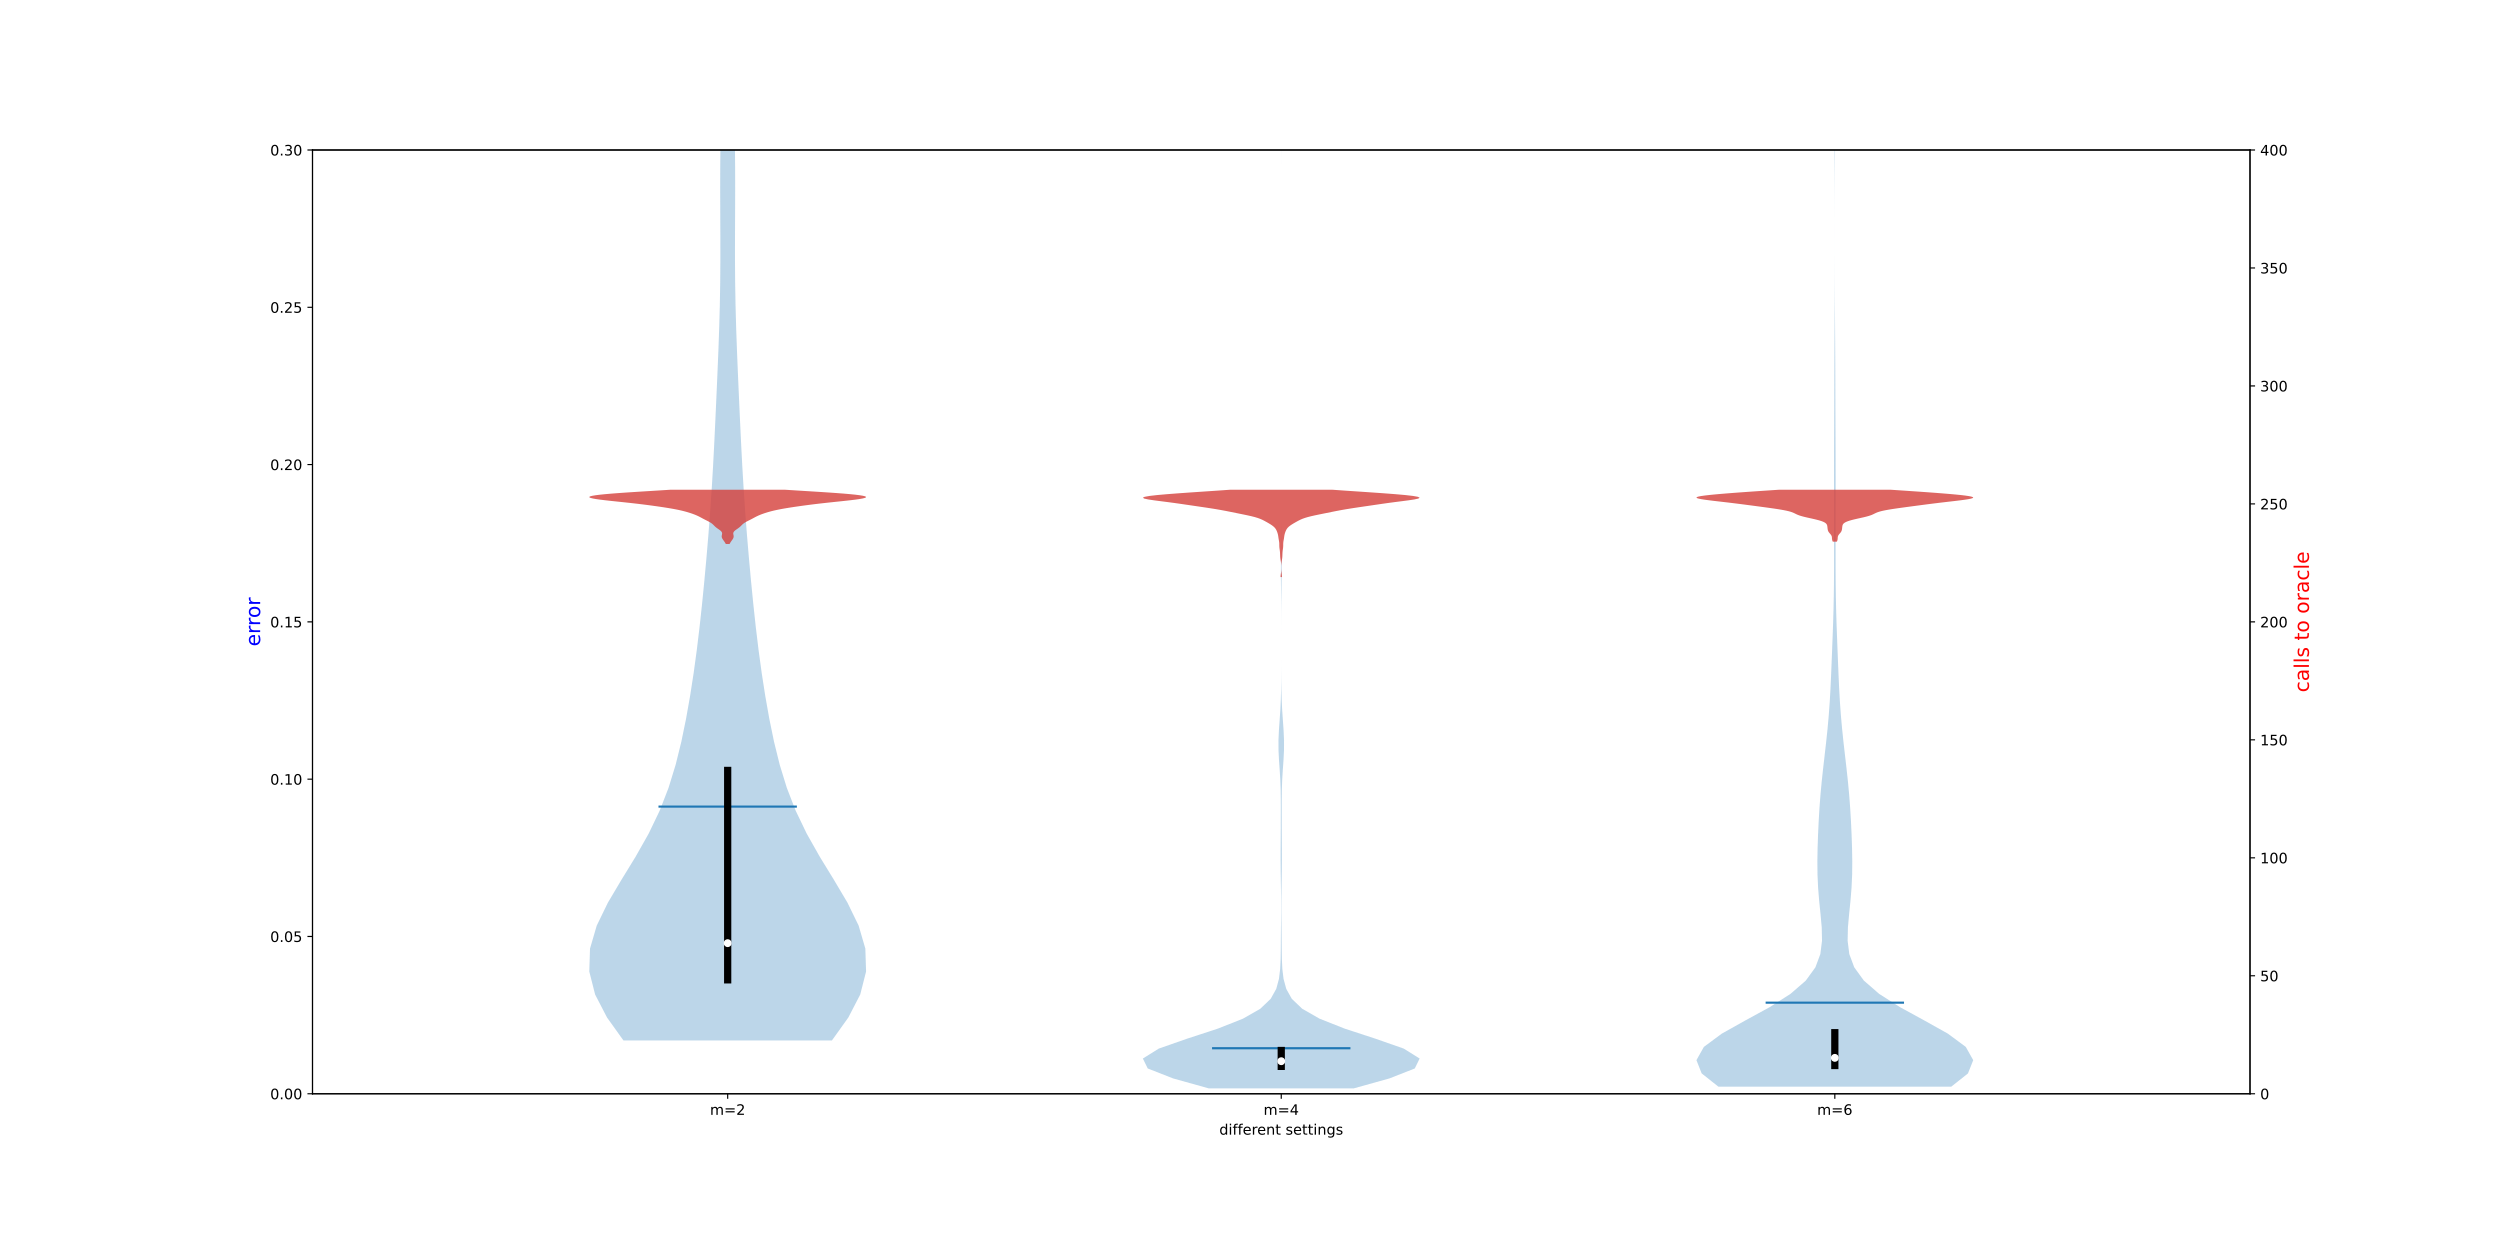 <?xml version="1.0" encoding="utf-8" standalone="no"?>
<!DOCTYPE svg PUBLIC "-//W3C//DTD SVG 1.1//EN"
  "http://www.w3.org/Graphics/SVG/1.1/DTD/svg11.dtd">
<!-- Created with matplotlib (https://matplotlib.org/) -->
<svg height="864pt" version="1.1" viewBox="0 0 1728 864" width="1728pt" xmlns="http://www.w3.org/2000/svg" xmlns:xlink="http://www.w3.org/1999/xlink">
 <defs>
  <style type="text/css">
*{stroke-linecap:butt;stroke-linejoin:round;}
  </style>
 </defs>
 <g id="figure_1">
  <g id="patch_1">
   <path d="M 0 864 
L 1728 864 
L 1728 0 
L 0 0 
z
" style="fill:#ffffff;"/>
  </g>
  <g id="axes_1">
   <g id="patch_2">
    <path d="M 216 756 
L 1555.2 756 
L 1555.2 103.68 
L 216 103.68 
z
" style="fill:#ffffff;"/>
   </g>
   <g id="PolyCollection_1">
    <path clip-path="url(#pb8ab507ed2)" d="M 575.006 719.181 
L 430.936 719.181 
L 419.572 703.3 
L 411.353 687.419 
L 407.314 671.538 
L 407.817 655.657 
L 412.457 639.776 
L 420.186 623.895 
L 429.609 608.014 
L 439.342 592.133 
L 448.32 576.252 
L 455.954 560.371 
L 462.117 544.49 
L 467 528.609 
L 470.926 512.728 
L 474.193 496.847 
L 477.004 480.966 
L 479.465 465.085 
L 481.632 449.204 
L 483.549 433.323 
L 485.267 417.442 
L 486.837 401.561 
L 488.292 385.68 
L 489.637 369.799 
L 490.856 353.918 
L 491.934 338.037 
L 492.873 322.156 
L 493.7 306.275 
L 494.456 290.394 
L 495.177 274.513 
L 495.875 258.632 
L 496.532 242.751 
L 497.102 226.87 
L 497.539 210.989 
L 497.811 195.108 
L 497.921 179.227 
L 497.909 163.346 
L 497.842 147.465 
L 497.792 131.583 
L 497.823 115.702 
L 497.968 99.821 
L 498.232 83.94 
L 498.592 68.059 
L 499.012 52.178 
L 499.454 36.297 
L 499.883 20.416 
L 500.276 4.535 
L 500.614 -11.346 
L 500.888 -27.227 
L 501.091 -43.108 
L 501.227 -58.989 
L 501.303 -74.87 
L 501.336 -90.751 
L 501.342 -106.632 
L 501.34 -122.513 
L 501.34 -138.394 
L 501.348 -154.275 
L 501.363 -170.156 
L 501.378 -186.037 
L 501.39 -201.918 
L 501.396 -217.799 
L 501.396 -233.68 
L 501.394 -249.561 
L 501.398 -265.442 
L 501.414 -281.323 
L 501.45 -297.204 
L 501.512 -313.085 
L 501.603 -328.966 
L 501.723 -344.847 
L 501.868 -360.728 
L 502.029 -376.609 
L 502.192 -392.49 
L 502.341 -408.371 
L 502.462 -424.252 
L 502.541 -440.133 
L 502.572 -456.014 
L 502.553 -471.895 
L 502.49 -487.776 
L 502.396 -503.657 
L 502.289 -519.538 
L 502.19 -535.419 
L 502.117 -551.3 
L 502.087 -567.181 
L 502.105 -583.062 
L 502.169 -598.943 
L 502.27 -614.824 
L 502.391 -630.705 
L 502.518 -646.586 
L 502.635 -662.467 
L 502.733 -678.348 
L 502.806 -694.23 
L 502.853 -710.111 
L 502.876 -725.992 
L 502.876 -741.873 
L 502.857 -757.754 
L 502.824 -773.635 
L 502.782 -789.516 
L 502.739 -805.397 
L 502.7 -821.278 
L 502.673 -837.159 
L 502.664 -853.04 
L 503.279 -853.04 
L 503.279 -853.04 
L 503.27 -837.159 
L 503.243 -821.278 
L 503.204 -805.397 
L 503.16 -789.516 
L 503.119 -773.635 
L 503.086 -757.754 
L 503.067 -741.873 
L 503.067 -725.992 
L 503.089 -710.111 
L 503.137 -694.23 
L 503.21 -678.348 
L 503.308 -662.467 
L 503.425 -646.586 
L 503.551 -630.705 
L 503.673 -614.824 
L 503.774 -598.943 
L 503.838 -583.062 
L 503.856 -567.181 
L 503.826 -551.3 
L 503.753 -535.419 
L 503.654 -519.538 
L 503.547 -503.657 
L 503.453 -487.776 
L 503.39 -471.895 
L 503.371 -456.014 
L 503.402 -440.133 
L 503.481 -424.252 
L 503.602 -408.371 
L 503.751 -392.49 
L 503.914 -376.609 
L 504.074 -360.728 
L 504.22 -344.847 
L 504.34 -328.966 
L 504.431 -313.085 
L 504.493 -297.204 
L 504.529 -281.323 
L 504.545 -265.442 
L 504.549 -249.561 
L 504.547 -233.68 
L 504.547 -217.799 
L 504.552 -201.918 
L 504.565 -186.037 
L 504.58 -170.156 
L 504.595 -154.275 
L 504.603 -138.394 
L 504.603 -122.513 
L 504.601 -106.632 
L 504.607 -90.751 
L 504.64 -74.87 
L 504.716 -58.989 
L 504.851 -43.108 
L 505.055 -27.227 
L 505.328 -11.346 
L 505.667 4.535 
L 506.06 20.416 
L 506.489 36.297 
L 506.931 52.178 
L 507.351 68.059 
L 507.711 83.94 
L 507.975 99.821 
L 508.12 115.702 
L 508.15 131.583 
L 508.101 147.465 
L 508.034 163.346 
L 508.022 179.227 
L 508.132 195.108 
L 508.404 210.989 
L 508.841 226.87 
L 509.411 242.751 
L 510.068 258.632 
L 510.766 274.513 
L 511.487 290.394 
L 512.243 306.275 
L 513.07 322.156 
L 514.009 338.037 
L 515.086 353.918 
L 516.306 369.799 
L 517.651 385.68 
L 519.106 401.561 
L 520.676 417.442 
L 522.394 433.323 
L 524.311 449.204 
L 526.477 465.085 
L 528.939 480.966 
L 531.75 496.847 
L 535.017 512.728 
L 538.943 528.609 
L 543.826 544.49 
L 549.989 560.371 
L 557.623 576.252 
L 566.601 592.133 
L 576.334 608.014 
L 585.757 623.895 
L 593.486 639.776 
L 598.126 655.657 
L 598.629 671.538 
L 594.59 687.419 
L 586.371 703.3 
L 575.006 719.181 
z
" style="fill:#1f77b4;fill-opacity:0.3;"/>
   </g>
   <g id="PolyCollection_2">
    <path clip-path="url(#pb8ab507ed2)" d="M 935.753 752.279 
L 835.447 752.279 
L 810.824 745.402 
L 793.308 738.525 
L 789.943 731.648 
L 800.983 724.77 
L 820.648 717.893 
L 841.671 711.016 
L 859.074 704.139 
L 871.106 697.262 
L 878.307 690.384 
L 882.14 683.507 
L 884.007 676.63 
L 884.847 669.753 
L 885.175 662.876 
L 885.279 655.998 
L 885.326 649.121 
L 885.389 642.244 
L 885.461 635.367 
L 885.502 628.49 
L 885.484 621.612 
L 885.406 614.735 
L 885.298 607.858 
L 885.202 600.981 
L 885.158 594.104 
L 885.171 587.226 
L 885.217 580.349 
L 885.257 573.472 
L 885.274 566.595 
L 885.281 559.718 
L 885.275 552.84 
L 885.193 545.963 
L 884.95 539.086 
L 884.526 532.209 
L 884.038 525.332 
L 883.699 518.455 
L 883.682 511.577 
L 883.991 504.7 
L 884.474 497.823 
L 884.943 490.946 
L 885.281 484.069 
L 885.472 477.191 
L 885.558 470.314 
L 885.589 463.437 
L 885.598 456.56 
L 885.6 449.683 
L 885.6 442.805 
L 885.598 435.928 
L 885.59 429.051 
L 885.569 422.174 
L 885.522 415.297 
L 885.45 408.419 
L 885.377 401.542 
L 885.345 394.665 
L 885.376 387.788 
L 885.448 380.911 
L 885.52 374.033 
L 885.568 367.156 
L 885.59 360.279 
L 885.598 353.402 
L 885.6 346.525 
L 885.6 339.647 
L 885.6 332.77 
L 885.6 325.893 
L 885.6 319.016 
L 885.6 312.139 
L 885.6 305.262 
L 885.6 298.384 
L 885.6 291.507 
L 885.6 284.63 
L 885.6 277.753 
L 885.6 270.876 
L 885.6 263.998 
L 885.6 257.121 
L 885.6 250.244 
L 885.6 243.367 
L 885.6 236.49 
L 885.6 229.612 
L 885.6 222.735 
L 885.6 215.858 
L 885.6 208.981 
L 885.6 202.104 
L 885.6 195.226 
L 885.6 188.349 
L 885.6 181.472 
L 885.6 174.595 
L 885.6 167.718 
L 885.6 160.84 
L 885.6 153.963 
L 885.6 147.086 
L 885.6 140.209 
L 885.6 133.332 
L 885.6 126.454 
L 885.6 119.577 
L 885.598 112.7 
L 885.59 105.823 
L 885.568 98.946 
L 885.521 92.069 
L 885.449 85.191 
L 885.376 78.314 
L 885.345 71.437 
L 885.855 71.437 
L 885.855 71.437 
L 885.824 78.314 
L 885.751 85.191 
L 885.679 92.069 
L 885.632 98.946 
L 885.61 105.823 
L 885.602 112.7 
L 885.6 119.577 
L 885.6 126.454 
L 885.6 133.332 
L 885.6 140.209 
L 885.6 147.086 
L 885.6 153.963 
L 885.6 160.84 
L 885.6 167.718 
L 885.6 174.595 
L 885.6 181.472 
L 885.6 188.349 
L 885.6 195.226 
L 885.6 202.104 
L 885.6 208.981 
L 885.6 215.858 
L 885.6 222.735 
L 885.6 229.612 
L 885.6 236.49 
L 885.6 243.367 
L 885.6 250.244 
L 885.6 257.121 
L 885.6 263.998 
L 885.6 270.876 
L 885.6 277.753 
L 885.6 284.63 
L 885.6 291.507 
L 885.6 298.384 
L 885.6 305.262 
L 885.6 312.139 
L 885.6 319.016 
L 885.6 325.893 
L 885.6 332.77 
L 885.6 339.647 
L 885.6 346.525 
L 885.602 353.402 
L 885.61 360.279 
L 885.632 367.156 
L 885.68 374.033 
L 885.752 380.911 
L 885.824 387.788 
L 885.855 394.665 
L 885.823 401.542 
L 885.75 408.419 
L 885.678 415.297 
L 885.631 422.174 
L 885.61 429.051 
L 885.602 435.928 
L 885.6 442.805 
L 885.6 449.683 
L 885.602 456.56 
L 885.611 463.437 
L 885.642 470.314 
L 885.728 477.191 
L 885.919 484.069 
L 886.257 490.946 
L 886.726 497.823 
L 887.209 504.7 
L 887.518 511.577 
L 887.501 518.455 
L 887.162 525.332 
L 886.674 532.209 
L 886.25 539.086 
L 886.007 545.963 
L 885.925 552.84 
L 885.919 559.718 
L 885.926 566.595 
L 885.943 573.472 
L 885.983 580.349 
L 886.029 587.226 
L 886.042 594.104 
L 885.998 600.981 
L 885.902 607.858 
L 885.794 614.735 
L 885.716 621.612 
L 885.698 628.49 
L 885.739 635.367 
L 885.811 642.244 
L 885.874 649.121 
L 885.921 655.998 
L 886.025 662.876 
L 886.353 669.753 
L 887.193 676.63 
L 889.06 683.507 
L 892.893 690.384 
L 900.094 697.262 
L 912.126 704.139 
L 929.529 711.016 
L 950.552 717.893 
L 970.217 724.77 
L 981.257 731.648 
L 977.892 738.525 
L 960.376 745.402 
L 935.753 752.279 
z
" style="fill:#1f77b4;fill-opacity:0.3;"/>
   </g>
   <g id="PolyCollection_3">
    <path clip-path="url(#pb8ab507ed2)" d="M 1348.712 751.111 
L 1187.745 751.111 
L 1176.194 741.944 
L 1172.571 732.776 
L 1177.723 723.609 
L 1190.105 714.442 
L 1206.485 705.275 
L 1223.252 696.108 
L 1237.613 686.941 
L 1248.171 677.774 
L 1254.812 668.607 
L 1258.223 659.439 
L 1259.375 650.272 
L 1259.179 641.105 
L 1258.356 631.938 
L 1257.417 622.771 
L 1256.671 613.604 
L 1256.256 604.437 
L 1256.167 595.27 
L 1256.324 586.102 
L 1256.637 576.935 
L 1257.063 567.768 
L 1257.609 558.601 
L 1258.303 549.434 
L 1259.159 540.267 
L 1260.149 531.1 
L 1261.208 521.933 
L 1262.256 512.765 
L 1263.216 503.598 
L 1264.037 494.431 
L 1264.701 485.264 
L 1265.222 476.097 
L 1265.645 466.93 
L 1266.019 457.763 
L 1266.381 448.596 
L 1266.736 439.428 
L 1267.062 430.261 
L 1267.33 421.094 
L 1267.521 411.927 
L 1267.636 402.76 
L 1267.69 393.593 
L 1267.706 384.426 
L 1267.701 375.259 
L 1267.689 366.092 
L 1267.675 356.924 
L 1267.664 347.757 
L 1267.658 338.59 
L 1267.663 329.423 
L 1267.679 320.256 
L 1267.708 311.089 
L 1267.745 301.922 
L 1267.785 292.755 
L 1267.821 283.587 
L 1267.85 274.42 
L 1267.874 265.253 
L 1267.902 256.086 
L 1267.939 246.919 
L 1267.987 237.752 
L 1268.043 228.585 
L 1268.098 219.418 
L 1268.146 210.25 
L 1268.181 201.083 
L 1268.204 191.916 
L 1268.217 182.749 
L 1268.223 173.582 
L 1268.225 164.415 
L 1268.224 155.248 
L 1268.219 146.081 
L 1268.207 136.913 
L 1268.187 127.746 
L 1268.155 118.579 
L 1268.112 109.412 
L 1268.062 100.245 
L 1268.014 91.078 
L 1267.98 81.911 
L 1267.97 72.744 
L 1267.987 63.576 
L 1268.025 54.409 
L 1268.075 45.242 
L 1268.124 36.075 
L 1268.164 26.908 
L 1268.193 17.741 
L 1268.211 8.574 
L 1268.221 -0.593 
L 1268.225 -9.761 
L 1268.227 -18.928 
L 1268.228 -28.095 
L 1268.228 -37.262 
L 1268.226 -46.429 
L 1268.223 -55.596 
L 1268.215 -64.763 
L 1268.199 -73.93 
L 1268.171 -83.097 
L 1268.125 -92.265 
L 1268.06 -101.432 
L 1267.98 -110.599 
L 1267.893 -119.766 
L 1267.815 -128.933 
L 1267.763 -138.1 
L 1267.751 -147.267 
L 1267.78 -156.434 
L 1268.677 -156.434 
L 1268.677 -156.434 
L 1268.707 -147.267 
L 1268.694 -138.1 
L 1268.642 -128.933 
L 1268.565 -119.766 
L 1268.478 -110.599 
L 1268.397 -101.432 
L 1268.332 -92.265 
L 1268.286 -83.097 
L 1268.258 -73.93 
L 1268.242 -64.763 
L 1268.234 -55.596 
L 1268.231 -46.429 
L 1268.229 -37.262 
L 1268.229 -28.095 
L 1268.23 -18.928 
L 1268.232 -9.761 
L 1268.236 -0.593 
L 1268.246 8.574 
L 1268.264 17.741 
L 1268.293 26.908 
L 1268.333 36.075 
L 1268.382 45.242 
L 1268.432 54.409 
L 1268.47 63.576 
L 1268.487 72.744 
L 1268.477 81.911 
L 1268.443 91.078 
L 1268.395 100.245 
L 1268.345 109.412 
L 1268.302 118.579 
L 1268.27 127.746 
L 1268.25 136.913 
L 1268.238 146.081 
L 1268.233 155.248 
L 1268.232 164.415 
L 1268.234 173.582 
L 1268.24 182.749 
L 1268.253 191.916 
L 1268.276 201.083 
L 1268.311 210.25 
L 1268.359 219.418 
L 1268.414 228.585 
L 1268.47 237.752 
L 1268.518 246.919 
L 1268.556 256.086 
L 1268.583 265.253 
L 1268.608 274.42 
L 1268.636 283.587 
L 1268.672 292.755 
L 1268.712 301.922 
L 1268.75 311.089 
L 1268.778 320.256 
L 1268.794 329.423 
L 1268.799 338.59 
L 1268.794 347.757 
L 1268.782 356.924 
L 1268.768 366.092 
L 1268.756 375.259 
L 1268.751 384.426 
L 1268.767 393.593 
L 1268.821 402.76 
L 1268.936 411.927 
L 1269.127 421.094 
L 1269.395 430.261 
L 1269.722 439.428 
L 1270.076 448.596 
L 1270.438 457.763 
L 1270.812 466.93 
L 1271.235 476.097 
L 1271.756 485.264 
L 1272.42 494.431 
L 1273.241 503.598 
L 1274.201 512.765 
L 1275.249 521.933 
L 1276.308 531.1 
L 1277.298 540.267 
L 1278.154 549.434 
L 1278.848 558.601 
L 1279.394 567.768 
L 1279.82 576.935 
L 1280.134 586.102 
L 1280.29 595.27 
L 1280.202 604.437 
L 1279.786 613.604 
L 1279.041 622.771 
L 1278.101 631.938 
L 1277.279 641.105 
L 1277.083 650.272 
L 1278.234 659.439 
L 1281.646 668.607 
L 1288.287 677.774 
L 1298.844 686.941 
L 1313.206 696.108 
L 1329.972 705.275 
L 1346.352 714.442 
L 1358.734 723.609 
L 1363.886 732.776 
L 1360.263 741.944 
L 1348.712 751.111 
z
" style="fill:#1f77b4;fill-opacity:0.3;"/>
   </g>
   <g id="matplotlib.axis_1">
    <g id="xtick_1">
     <g id="line2d_1">
      <defs>
       <path d="M 0 0 
L 0 3.5 
" id="md03489329a" style="stroke:#000000;stroke-width:0.8;"/>
      </defs>
      <g>
       <use style="stroke:#000000;stroke-width:0.8;" x="502.971" xlink:href="#md03489329a" y="756"/>
      </g>
     </g>
     <g id="text_1">
      <!-- m=2 -->
      <defs>
       <path d="M 52 44.188 
Q 55.375 50.25 60.062 53.125 
Q 64.75 56 71.094 56 
Q 79.641 56 84.281 50.016 
Q 88.922 44.047 88.922 33.016 
L 88.922 0 
L 79.891 0 
L 79.891 32.719 
Q 79.891 40.578 77.094 44.375 
Q 74.312 48.188 68.609 48.188 
Q 61.625 48.188 57.562 43.547 
Q 53.516 38.922 53.516 30.906 
L 53.516 0 
L 44.484 0 
L 44.484 32.719 
Q 44.484 40.625 41.703 44.406 
Q 38.922 48.188 33.109 48.188 
Q 26.219 48.188 22.156 43.531 
Q 18.109 38.875 18.109 30.906 
L 18.109 0 
L 9.078 0 
L 9.078 54.688 
L 18.109 54.688 
L 18.109 46.188 
Q 21.188 51.219 25.484 53.609 
Q 29.781 56 35.688 56 
Q 41.656 56 45.828 52.969 
Q 50 49.953 52 44.188 
z
" id="DejaVuSans-109"/>
       <path d="M 10.594 45.406 
L 73.188 45.406 
L 73.188 37.203 
L 10.594 37.203 
z
M 10.594 25.484 
L 73.188 25.484 
L 73.188 17.188 
L 10.594 17.188 
z
" id="DejaVuSans-61"/>
       <path d="M 19.188 8.297 
L 53.609 8.297 
L 53.609 0 
L 7.328 0 
L 7.328 8.297 
Q 12.938 14.109 22.625 23.891 
Q 32.328 33.688 34.812 36.531 
Q 39.547 41.844 41.422 45.531 
Q 43.312 49.219 43.312 52.781 
Q 43.312 58.594 39.234 62.25 
Q 35.156 65.922 28.609 65.922 
Q 23.969 65.922 18.812 64.312 
Q 13.672 62.703 7.812 59.422 
L 7.812 69.391 
Q 13.766 71.781 18.938 73 
Q 24.125 74.219 28.422 74.219 
Q 39.75 74.219 46.484 68.547 
Q 53.219 62.891 53.219 53.422 
Q 53.219 48.922 51.531 44.891 
Q 49.859 40.875 45.406 35.406 
Q 44.188 33.984 37.641 27.219 
Q 31.109 20.453 19.188 8.297 
z
" id="DejaVuSans-50"/>
      </defs>
      <g transform="translate(490.73 770.598)scale(0.1 -0.1)">
       <use xlink:href="#DejaVuSans-109"/>
       <use x="97.412" xlink:href="#DejaVuSans-61"/>
       <use x="181.201" xlink:href="#DejaVuSans-50"/>
      </g>
     </g>
    </g>
    <g id="xtick_2">
     <g id="line2d_2">
      <g>
       <use style="stroke:#000000;stroke-width:0.8;" x="885.6" xlink:href="#md03489329a" y="756"/>
      </g>
     </g>
     <g id="text_2">
      <!-- m=4 -->
      <defs>
       <path d="M 37.797 64.312 
L 12.891 25.391 
L 37.797 25.391 
z
M 35.203 72.906 
L 47.609 72.906 
L 47.609 25.391 
L 58.016 25.391 
L 58.016 17.188 
L 47.609 17.188 
L 47.609 0 
L 37.797 0 
L 37.797 17.188 
L 4.891 17.188 
L 4.891 26.703 
z
" id="DejaVuSans-52"/>
      </defs>
      <g transform="translate(873.359 770.598)scale(0.1 -0.1)">
       <use xlink:href="#DejaVuSans-109"/>
       <use x="97.412" xlink:href="#DejaVuSans-61"/>
       <use x="181.201" xlink:href="#DejaVuSans-52"/>
      </g>
     </g>
    </g>
    <g id="xtick_3">
     <g id="line2d_3">
      <g>
       <use style="stroke:#000000;stroke-width:0.8;" x="1268.229" xlink:href="#md03489329a" y="756"/>
      </g>
     </g>
     <g id="text_3">
      <!-- m=6 -->
      <defs>
       <path d="M 33.016 40.375 
Q 26.375 40.375 22.484 35.828 
Q 18.609 31.297 18.609 23.391 
Q 18.609 15.531 22.484 10.953 
Q 26.375 6.391 33.016 6.391 
Q 39.656 6.391 43.531 10.953 
Q 47.406 15.531 47.406 23.391 
Q 47.406 31.297 43.531 35.828 
Q 39.656 40.375 33.016 40.375 
z
M 52.594 71.297 
L 52.594 62.312 
Q 48.875 64.062 45.094 64.984 
Q 41.312 65.922 37.594 65.922 
Q 27.828 65.922 22.672 59.328 
Q 17.531 52.734 16.797 39.406 
Q 19.672 43.656 24.016 45.922 
Q 28.375 48.188 33.594 48.188 
Q 44.578 48.188 50.953 41.516 
Q 57.328 34.859 57.328 23.391 
Q 57.328 12.156 50.688 5.359 
Q 44.047 -1.422 33.016 -1.422 
Q 20.359 -1.422 13.672 8.266 
Q 6.984 17.969 6.984 36.375 
Q 6.984 53.656 15.188 63.938 
Q 23.391 74.219 37.203 74.219 
Q 40.922 74.219 44.703 73.484 
Q 48.484 72.75 52.594 71.297 
z
" id="DejaVuSans-54"/>
      </defs>
      <g transform="translate(1255.987 770.598)scale(0.1 -0.1)">
       <use xlink:href="#DejaVuSans-109"/>
       <use x="97.412" xlink:href="#DejaVuSans-61"/>
       <use x="181.201" xlink:href="#DejaVuSans-54"/>
      </g>
     </g>
    </g>
    <g id="text_4">
     <!-- different settings -->
     <defs>
      <path d="M 45.406 46.391 
L 45.406 75.984 
L 54.391 75.984 
L 54.391 0 
L 45.406 0 
L 45.406 8.203 
Q 42.578 3.328 38.25 0.953 
Q 33.938 -1.422 27.875 -1.422 
Q 17.969 -1.422 11.734 6.484 
Q 5.516 14.406 5.516 27.297 
Q 5.516 40.188 11.734 48.094 
Q 17.969 56 27.875 56 
Q 33.938 56 38.25 53.625 
Q 42.578 51.266 45.406 46.391 
z
M 14.797 27.297 
Q 14.797 17.391 18.875 11.75 
Q 22.953 6.109 30.078 6.109 
Q 37.203 6.109 41.297 11.75 
Q 45.406 17.391 45.406 27.297 
Q 45.406 37.203 41.297 42.844 
Q 37.203 48.484 30.078 48.484 
Q 22.953 48.484 18.875 42.844 
Q 14.797 37.203 14.797 27.297 
z
" id="DejaVuSans-100"/>
      <path d="M 9.422 54.688 
L 18.406 54.688 
L 18.406 0 
L 9.422 0 
z
M 9.422 75.984 
L 18.406 75.984 
L 18.406 64.594 
L 9.422 64.594 
z
" id="DejaVuSans-105"/>
      <path d="M 37.109 75.984 
L 37.109 68.5 
L 28.516 68.5 
Q 23.688 68.5 21.797 66.547 
Q 19.922 64.594 19.922 59.516 
L 19.922 54.688 
L 34.719 54.688 
L 34.719 47.703 
L 19.922 47.703 
L 19.922 0 
L 10.891 0 
L 10.891 47.703 
L 2.297 47.703 
L 2.297 54.688 
L 10.891 54.688 
L 10.891 58.5 
Q 10.891 67.625 15.141 71.797 
Q 19.391 75.984 28.609 75.984 
z
" id="DejaVuSans-102"/>
      <path d="M 56.203 29.594 
L 56.203 25.203 
L 14.891 25.203 
Q 15.484 15.922 20.484 11.062 
Q 25.484 6.203 34.422 6.203 
Q 39.594 6.203 44.453 7.469 
Q 49.312 8.734 54.109 11.281 
L 54.109 2.781 
Q 49.266 0.734 44.188 -0.344 
Q 39.109 -1.422 33.891 -1.422 
Q 20.797 -1.422 13.156 6.188 
Q 5.516 13.812 5.516 26.812 
Q 5.516 40.234 12.766 48.109 
Q 20.016 56 32.328 56 
Q 43.359 56 49.781 48.891 
Q 56.203 41.797 56.203 29.594 
z
M 47.219 32.234 
Q 47.125 39.594 43.094 43.984 
Q 39.062 48.391 32.422 48.391 
Q 24.906 48.391 20.391 44.141 
Q 15.875 39.891 15.188 32.172 
z
" id="DejaVuSans-101"/>
      <path d="M 41.109 46.297 
Q 39.594 47.172 37.812 47.578 
Q 36.031 48 33.891 48 
Q 26.266 48 22.188 43.047 
Q 18.109 38.094 18.109 28.812 
L 18.109 0 
L 9.078 0 
L 9.078 54.688 
L 18.109 54.688 
L 18.109 46.188 
Q 20.953 51.172 25.484 53.578 
Q 30.031 56 36.531 56 
Q 37.453 56 38.578 55.875 
Q 39.703 55.766 41.062 55.516 
z
" id="DejaVuSans-114"/>
      <path d="M 54.891 33.016 
L 54.891 0 
L 45.906 0 
L 45.906 32.719 
Q 45.906 40.484 42.875 44.328 
Q 39.844 48.188 33.797 48.188 
Q 26.516 48.188 22.312 43.547 
Q 18.109 38.922 18.109 30.906 
L 18.109 0 
L 9.078 0 
L 9.078 54.688 
L 18.109 54.688 
L 18.109 46.188 
Q 21.344 51.125 25.703 53.562 
Q 30.078 56 35.797 56 
Q 45.219 56 50.047 50.172 
Q 54.891 44.344 54.891 33.016 
z
" id="DejaVuSans-110"/>
      <path d="M 18.312 70.219 
L 18.312 54.688 
L 36.812 54.688 
L 36.812 47.703 
L 18.312 47.703 
L 18.312 18.016 
Q 18.312 11.328 20.141 9.422 
Q 21.969 7.516 27.594 7.516 
L 36.812 7.516 
L 36.812 0 
L 27.594 0 
Q 17.188 0 13.234 3.875 
Q 9.281 7.766 9.281 18.016 
L 9.281 47.703 
L 2.688 47.703 
L 2.688 54.688 
L 9.281 54.688 
L 9.281 70.219 
z
" id="DejaVuSans-116"/>
      <path id="DejaVuSans-32"/>
      <path d="M 44.281 53.078 
L 44.281 44.578 
Q 40.484 46.531 36.375 47.5 
Q 32.281 48.484 27.875 48.484 
Q 21.188 48.484 17.844 46.438 
Q 14.5 44.391 14.5 40.281 
Q 14.5 37.156 16.891 35.375 
Q 19.281 33.594 26.516 31.984 
L 29.594 31.297 
Q 39.156 29.25 43.188 25.516 
Q 47.219 21.781 47.219 15.094 
Q 47.219 7.469 41.188 3.016 
Q 35.156 -1.422 24.609 -1.422 
Q 20.219 -1.422 15.453 -0.562 
Q 10.688 0.297 5.422 2 
L 5.422 11.281 
Q 10.406 8.688 15.234 7.391 
Q 20.062 6.109 24.812 6.109 
Q 31.156 6.109 34.562 8.281 
Q 37.984 10.453 37.984 14.406 
Q 37.984 18.062 35.516 20.016 
Q 33.062 21.969 24.703 23.781 
L 21.578 24.516 
Q 13.234 26.266 9.516 29.906 
Q 5.812 33.547 5.812 39.891 
Q 5.812 47.609 11.281 51.797 
Q 16.75 56 26.812 56 
Q 31.781 56 36.172 55.266 
Q 40.578 54.547 44.281 53.078 
z
" id="DejaVuSans-115"/>
      <path d="M 45.406 27.984 
Q 45.406 37.75 41.375 43.109 
Q 37.359 48.484 30.078 48.484 
Q 22.859 48.484 18.828 43.109 
Q 14.797 37.75 14.797 27.984 
Q 14.797 18.266 18.828 12.891 
Q 22.859 7.516 30.078 7.516 
Q 37.359 7.516 41.375 12.891 
Q 45.406 18.266 45.406 27.984 
z
M 54.391 6.781 
Q 54.391 -7.172 48.188 -13.984 
Q 42 -20.797 29.203 -20.797 
Q 24.469 -20.797 20.266 -20.094 
Q 16.062 -19.391 12.109 -17.922 
L 12.109 -9.188 
Q 16.062 -11.328 19.922 -12.344 
Q 23.781 -13.375 27.781 -13.375 
Q 36.625 -13.375 41.016 -8.766 
Q 45.406 -4.156 45.406 5.172 
L 45.406 9.625 
Q 42.625 4.781 38.281 2.391 
Q 33.938 0 27.875 0 
Q 17.828 0 11.672 7.656 
Q 5.516 15.328 5.516 27.984 
Q 5.516 40.672 11.672 48.328 
Q 17.828 56 27.875 56 
Q 33.938 56 38.281 53.609 
Q 42.625 51.219 45.406 46.391 
L 45.406 54.688 
L 54.391 54.688 
z
" id="DejaVuSans-103"/>
     </defs>
     <g transform="translate(842.764 784.277)scale(0.1 -0.1)">
      <use xlink:href="#DejaVuSans-100"/>
      <use x="63.477" xlink:href="#DejaVuSans-105"/>
      <use x="91.26" xlink:href="#DejaVuSans-102"/>
      <use x="126.465" xlink:href="#DejaVuSans-102"/>
      <use x="161.67" xlink:href="#DejaVuSans-101"/>
      <use x="223.193" xlink:href="#DejaVuSans-114"/>
      <use x="262.057" xlink:href="#DejaVuSans-101"/>
      <use x="323.58" xlink:href="#DejaVuSans-110"/>
      <use x="386.959" xlink:href="#DejaVuSans-116"/>
      <use x="426.168" xlink:href="#DejaVuSans-32"/>
      <use x="457.955" xlink:href="#DejaVuSans-115"/>
      <use x="510.055" xlink:href="#DejaVuSans-101"/>
      <use x="571.578" xlink:href="#DejaVuSans-116"/>
      <use x="610.787" xlink:href="#DejaVuSans-116"/>
      <use x="649.996" xlink:href="#DejaVuSans-105"/>
      <use x="677.779" xlink:href="#DejaVuSans-110"/>
      <use x="741.158" xlink:href="#DejaVuSans-103"/>
      <use x="804.635" xlink:href="#DejaVuSans-115"/>
     </g>
    </g>
   </g>
   <g id="matplotlib.axis_2">
    <g id="ytick_1">
     <g id="line2d_4">
      <defs>
       <path d="M 0 0 
L -3.5 0 
" id="mad4f077d3a" style="stroke:#000000;stroke-width:0.8;"/>
      </defs>
      <g>
       <use style="stroke:#000000;stroke-width:0.8;" x="216" xlink:href="#mad4f077d3a" y="756"/>
      </g>
     </g>
     <g id="text_5">
      <!-- 0.00 -->
      <defs>
       <path d="M 31.781 66.406 
Q 24.172 66.406 20.328 58.906 
Q 16.5 51.422 16.5 36.375 
Q 16.5 21.391 20.328 13.891 
Q 24.172 6.391 31.781 6.391 
Q 39.453 6.391 43.281 13.891 
Q 47.125 21.391 47.125 36.375 
Q 47.125 51.422 43.281 58.906 
Q 39.453 66.406 31.781 66.406 
z
M 31.781 74.219 
Q 44.047 74.219 50.516 64.516 
Q 56.984 54.828 56.984 36.375 
Q 56.984 17.969 50.516 8.266 
Q 44.047 -1.422 31.781 -1.422 
Q 19.531 -1.422 13.062 8.266 
Q 6.594 17.969 6.594 36.375 
Q 6.594 54.828 13.062 64.516 
Q 19.531 74.219 31.781 74.219 
z
" id="DejaVuSans-48"/>
       <path d="M 10.688 12.406 
L 21 12.406 
L 21 0 
L 10.688 0 
z
" id="DejaVuSans-46"/>
      </defs>
      <g transform="translate(186.734 759.799)scale(0.1 -0.1)">
       <use xlink:href="#DejaVuSans-48"/>
       <use x="63.623" xlink:href="#DejaVuSans-46"/>
       <use x="95.41" xlink:href="#DejaVuSans-48"/>
       <use x="159.033" xlink:href="#DejaVuSans-48"/>
      </g>
     </g>
    </g>
    <g id="ytick_2">
     <g id="line2d_5">
      <g>
       <use style="stroke:#000000;stroke-width:0.8;" x="216" xlink:href="#mad4f077d3a" y="647.28"/>
      </g>
     </g>
     <g id="text_6">
      <!-- 0.05 -->
      <defs>
       <path d="M 10.797 72.906 
L 49.516 72.906 
L 49.516 64.594 
L 19.828 64.594 
L 19.828 46.734 
Q 21.969 47.469 24.109 47.828 
Q 26.266 48.188 28.422 48.188 
Q 40.625 48.188 47.75 41.5 
Q 54.891 34.812 54.891 23.391 
Q 54.891 11.625 47.562 5.094 
Q 40.234 -1.422 26.906 -1.422 
Q 22.312 -1.422 17.547 -0.641 
Q 12.797 0.141 7.719 1.703 
L 7.719 11.625 
Q 12.109 9.234 16.797 8.062 
Q 21.484 6.891 26.703 6.891 
Q 35.156 6.891 40.078 11.328 
Q 45.016 15.766 45.016 23.391 
Q 45.016 31 40.078 35.438 
Q 35.156 39.891 26.703 39.891 
Q 22.75 39.891 18.812 39.016 
Q 14.891 38.141 10.797 36.281 
z
" id="DejaVuSans-53"/>
      </defs>
      <g transform="translate(186.734 651.079)scale(0.1 -0.1)">
       <use xlink:href="#DejaVuSans-48"/>
       <use x="63.623" xlink:href="#DejaVuSans-46"/>
       <use x="95.41" xlink:href="#DejaVuSans-48"/>
       <use x="159.033" xlink:href="#DejaVuSans-53"/>
      </g>
     </g>
    </g>
    <g id="ytick_3">
     <g id="line2d_6">
      <g>
       <use style="stroke:#000000;stroke-width:0.8;" x="216" xlink:href="#mad4f077d3a" y="538.56"/>
      </g>
     </g>
     <g id="text_7">
      <!-- 0.10 -->
      <defs>
       <path d="M 12.406 8.297 
L 28.516 8.297 
L 28.516 63.922 
L 10.984 60.406 
L 10.984 69.391 
L 28.422 72.906 
L 38.281 72.906 
L 38.281 8.297 
L 54.391 8.297 
L 54.391 0 
L 12.406 0 
z
" id="DejaVuSans-49"/>
      </defs>
      <g transform="translate(186.734 542.359)scale(0.1 -0.1)">
       <use xlink:href="#DejaVuSans-48"/>
       <use x="63.623" xlink:href="#DejaVuSans-46"/>
       <use x="95.41" xlink:href="#DejaVuSans-49"/>
       <use x="159.033" xlink:href="#DejaVuSans-48"/>
      </g>
     </g>
    </g>
    <g id="ytick_4">
     <g id="line2d_7">
      <g>
       <use style="stroke:#000000;stroke-width:0.8;" x="216" xlink:href="#mad4f077d3a" y="429.84"/>
      </g>
     </g>
     <g id="text_8">
      <!-- 0.15 -->
      <g transform="translate(186.734 433.639)scale(0.1 -0.1)">
       <use xlink:href="#DejaVuSans-48"/>
       <use x="63.623" xlink:href="#DejaVuSans-46"/>
       <use x="95.41" xlink:href="#DejaVuSans-49"/>
       <use x="159.033" xlink:href="#DejaVuSans-53"/>
      </g>
     </g>
    </g>
    <g id="ytick_5">
     <g id="line2d_8">
      <g>
       <use style="stroke:#000000;stroke-width:0.8;" x="216" xlink:href="#mad4f077d3a" y="321.12"/>
      </g>
     </g>
     <g id="text_9">
      <!-- 0.20 -->
      <g transform="translate(186.734 324.919)scale(0.1 -0.1)">
       <use xlink:href="#DejaVuSans-48"/>
       <use x="63.623" xlink:href="#DejaVuSans-46"/>
       <use x="95.41" xlink:href="#DejaVuSans-50"/>
       <use x="159.033" xlink:href="#DejaVuSans-48"/>
      </g>
     </g>
    </g>
    <g id="ytick_6">
     <g id="line2d_9">
      <g>
       <use style="stroke:#000000;stroke-width:0.8;" x="216" xlink:href="#mad4f077d3a" y="212.4"/>
      </g>
     </g>
     <g id="text_10">
      <!-- 0.25 -->
      <g transform="translate(186.734 216.199)scale(0.1 -0.1)">
       <use xlink:href="#DejaVuSans-48"/>
       <use x="63.623" xlink:href="#DejaVuSans-46"/>
       <use x="95.41" xlink:href="#DejaVuSans-50"/>
       <use x="159.033" xlink:href="#DejaVuSans-53"/>
      </g>
     </g>
    </g>
    <g id="ytick_7">
     <g id="line2d_10">
      <g>
       <use style="stroke:#000000;stroke-width:0.8;" x="216" xlink:href="#mad4f077d3a" y="103.68"/>
      </g>
     </g>
     <g id="text_11">
      <!-- 0.30 -->
      <defs>
       <path d="M 40.578 39.312 
Q 47.656 37.797 51.625 33 
Q 55.609 28.219 55.609 21.188 
Q 55.609 10.406 48.188 4.484 
Q 40.766 -1.422 27.094 -1.422 
Q 22.516 -1.422 17.656 -0.516 
Q 12.797 0.391 7.625 2.203 
L 7.625 11.719 
Q 11.719 9.328 16.594 8.109 
Q 21.484 6.891 26.812 6.891 
Q 36.078 6.891 40.938 10.547 
Q 45.797 14.203 45.797 21.188 
Q 45.797 27.641 41.281 31.266 
Q 36.766 34.906 28.719 34.906 
L 20.219 34.906 
L 20.219 43.016 
L 29.109 43.016 
Q 36.375 43.016 40.234 45.922 
Q 44.094 48.828 44.094 54.297 
Q 44.094 59.906 40.109 62.906 
Q 36.141 65.922 28.719 65.922 
Q 24.656 65.922 20.016 65.031 
Q 15.375 64.156 9.812 62.312 
L 9.812 71.094 
Q 15.438 72.656 20.344 73.438 
Q 25.25 74.219 29.594 74.219 
Q 40.828 74.219 47.359 69.109 
Q 53.906 64.016 53.906 55.328 
Q 53.906 49.266 50.438 45.094 
Q 46.969 40.922 40.578 39.312 
z
" id="DejaVuSans-51"/>
      </defs>
      <g transform="translate(186.734 107.479)scale(0.1 -0.1)">
       <use xlink:href="#DejaVuSans-48"/>
       <use x="63.623" xlink:href="#DejaVuSans-46"/>
       <use x="95.41" xlink:href="#DejaVuSans-51"/>
       <use x="159.033" xlink:href="#DejaVuSans-48"/>
      </g>
     </g>
    </g>
    <g id="text_12">
     <!-- error -->
     <defs>
      <path d="M 30.609 48.391 
Q 23.391 48.391 19.188 42.75 
Q 14.984 37.109 14.984 27.297 
Q 14.984 17.484 19.156 11.844 
Q 23.344 6.203 30.609 6.203 
Q 37.797 6.203 41.984 11.859 
Q 46.188 17.531 46.188 27.297 
Q 46.188 37.016 41.984 42.703 
Q 37.797 48.391 30.609 48.391 
z
M 30.609 56 
Q 42.328 56 49.016 48.375 
Q 55.719 40.766 55.719 27.297 
Q 55.719 13.875 49.016 6.219 
Q 42.328 -1.422 30.609 -1.422 
Q 18.844 -1.422 12.172 6.219 
Q 5.516 13.875 5.516 27.297 
Q 5.516 40.766 12.172 48.375 
Q 18.844 56 30.609 56 
z
" id="DejaVuSans-111"/>
     </defs>
     <g style="fill:#0000ff;" transform="translate(179.823 446.783)rotate(-90)scale(0.14 -0.14)">
      <use xlink:href="#DejaVuSans-101"/>
      <use x="61.523" xlink:href="#DejaVuSans-114"/>
      <use x="100.887" xlink:href="#DejaVuSans-114"/>
      <use x="139.75" xlink:href="#DejaVuSans-111"/>
      <use x="200.932" xlink:href="#DejaVuSans-114"/>
     </g>
    </g>
   </g>
   <g id="LineCollection_1">
    <path clip-path="url(#pb8ab507ed2)" d="M 455.143 557.521 
L 550.8 557.521 
" style="fill:none;stroke:#1f77b4;stroke-width:1.5;"/>
    <path clip-path="url(#pb8ab507ed2)" d="M 837.771 724.538 
L 933.429 724.538 
" style="fill:none;stroke:#1f77b4;stroke-width:1.5;"/>
    <path clip-path="url(#pb8ab507ed2)" d="M 1220.4 693.052 
L 1316.057 693.052 
" style="fill:none;stroke:#1f77b4;stroke-width:1.5;"/>
   </g>
   <g id="LineCollection_2">
    <path clip-path="url(#pb8ab507ed2)" d="M 502.971 679.784 
L 502.971 530.015 
" style="fill:none;stroke:#000000;stroke-width:5;"/>
    <path clip-path="url(#pb8ab507ed2)" d="M 885.6 739.602 
L 885.6 723.581 
" style="fill:none;stroke:#000000;stroke-width:5;"/>
    <path clip-path="url(#pb8ab507ed2)" d="M 1268.229 738.965 
L 1268.229 711.313 
" style="fill:none;stroke:#000000;stroke-width:5;"/>
   </g>
   <g id="patch_3">
    <path d="M 216 756 
L 216 103.68 
" style="fill:none;stroke:#000000;stroke-linecap:square;stroke-linejoin:miter;stroke-width:0.8;"/>
   </g>
   <g id="patch_4">
    <path d="M 1555.2 756 
L 1555.2 103.68 
" style="fill:none;stroke:#000000;stroke-linecap:square;stroke-linejoin:miter;stroke-width:0.8;"/>
   </g>
   <g id="patch_5">
    <path d="M 216 756 
L 1555.2 756 
" style="fill:none;stroke:#000000;stroke-linecap:square;stroke-linejoin:miter;stroke-width:0.8;"/>
   </g>
   <g id="patch_6">
    <path d="M 216 103.68 
L 1555.2 103.68 
" style="fill:none;stroke:#000000;stroke-linecap:square;stroke-linejoin:miter;stroke-width:0.8;"/>
   </g>
   <g id="PathCollection_1">
    <defs>
     <path d="M 0 2.236 
C 0.593 2.236 1.162 2 1.581 1.581 
C 2 1.162 2.236 0.593 2.236 0 
C 2.236 -0.593 2 -1.162 1.581 -1.581 
C 1.162 -2 0.593 -2.236 0 -2.236 
C -0.593 -2.236 -1.162 -2 -1.581 -1.581 
C -2 -1.162 -2.236 -0.593 -2.236 0 
C -2.236 0.593 -2 1.162 -1.581 1.581 
C -1.162 2 -0.593 2.236 0 2.236 
z
" id="m95bab85040" style="stroke:#ffffff;"/>
    </defs>
    <g clip-path="url(#pb8ab507ed2)">
     <use style="fill:#ffffff;stroke:#ffffff;" x="502.971" xlink:href="#m95bab85040" y="651.912"/>
     <use style="fill:#ffffff;stroke:#ffffff;" x="885.6" xlink:href="#m95bab85040" y="733.505"/>
     <use style="fill:#ffffff;stroke:#ffffff;" x="1268.229" xlink:href="#m95bab85040" y="731.199"/>
    </g>
   </g>
  </g>
  <g id="axes_2">
   <g id="PolyCollection_4">
    <path clip-path="url(#pb8ab507ed2)" d="M 504.258 376.024 
L 501.685 376.024 
L 501.483 375.645 
L 501.266 375.266 
L 501.033 374.887 
L 500.785 374.508 
L 500.524 374.129 
L 500.254 373.75 
L 499.982 373.371 
L 499.716 372.993 
L 499.467 372.614 
L 499.246 372.235 
L 499.066 371.856 
L 498.936 371.477 
L 498.86 371.098 
L 498.839 370.719 
L 498.866 370.341 
L 498.928 369.962 
L 499.006 369.583 
L 499.077 369.204 
L 499.115 368.825 
L 499.097 368.446 
L 499.002 368.067 
L 498.816 367.688 
L 498.535 367.31 
L 498.164 366.931 
L 497.714 366.552 
L 497.207 366.173 
L 496.666 365.794 
L 496.117 365.415 
L 495.583 365.036 
L 495.081 364.657 
L 494.62 364.279 
L 494.199 363.9 
L 493.81 363.521 
L 493.437 363.142 
L 493.059 362.763 
L 492.656 362.384 
L 492.208 362.005 
L 491.7 361.626 
L 491.127 361.248 
L 490.491 360.869 
L 489.801 360.49 
L 489.072 360.111 
L 488.323 359.732 
L 487.571 359.353 
L 486.829 358.974 
L 486.104 358.595 
L 485.396 358.217 
L 484.695 357.838 
L 483.987 357.459 
L 483.257 357.08 
L 482.486 356.701 
L 481.661 356.322 
L 480.774 355.943 
L 479.821 355.564 
L 478.799 355.186 
L 477.71 354.807 
L 476.551 354.428 
L 475.317 354.049 
L 473.995 353.67 
L 472.571 353.291 
L 471.025 352.912 
L 469.34 352.533 
L 467.504 352.155 
L 465.512 351.776 
L 463.366 351.397 
L 461.079 351.018 
L 458.665 350.639 
L 456.14 350.26 
L 453.515 349.881 
L 450.792 349.503 
L 447.964 349.124 
L 445.015 348.745 
L 441.931 348.366 
L 438.699 347.987 
L 435.319 347.608 
L 431.812 347.229 
L 428.221 346.85 
L 424.613 346.472 
L 421.078 346.093 
L 417.72 345.714 
L 414.653 345.335 
L 411.991 344.956 
L 409.84 344.577 
L 408.294 344.198 
L 407.433 343.819 
L 407.314 343.441 
L 407.979 343.062 
L 409.445 342.683 
L 411.707 342.304 
L 414.74 341.925 
L 418.494 341.546 
L 422.898 341.167 
L 427.864 340.788 
L 433.287 340.41 
L 439.056 340.031 
L 445.051 339.652 
L 451.154 339.273 
L 457.246 338.894 
L 463.214 338.515 
L 542.729 338.515 
L 542.729 338.515 
L 548.697 338.894 
L 554.789 339.273 
L 560.892 339.652 
L 566.887 340.031 
L 572.656 340.41 
L 578.079 340.788 
L 583.044 341.167 
L 587.449 341.546 
L 591.202 341.925 
L 594.236 342.304 
L 596.498 342.683 
L 597.964 343.062 
L 598.629 343.441 
L 598.51 343.819 
L 597.649 344.198 
L 596.103 344.577 
L 593.952 344.956 
L 591.289 345.335 
L 588.223 345.714 
L 584.865 346.093 
L 581.33 346.472 
L 577.722 346.85 
L 574.131 347.229 
L 570.624 347.608 
L 567.244 347.987 
L 564.012 348.366 
L 560.927 348.745 
L 557.979 349.124 
L 555.151 349.503 
L 552.428 349.881 
L 549.803 350.26 
L 547.278 350.639 
L 544.864 351.018 
L 542.577 351.397 
L 540.431 351.776 
L 538.439 352.155 
L 536.603 352.533 
L 534.918 352.912 
L 533.372 353.291 
L 531.947 353.67 
L 530.626 354.049 
L 529.392 354.428 
L 528.233 354.807 
L 527.144 355.186 
L 526.122 355.564 
L 525.168 355.943 
L 524.281 356.322 
L 523.457 356.701 
L 522.686 357.08 
L 521.956 357.459 
L 521.248 357.838 
L 520.547 358.217 
L 519.838 358.595 
L 519.114 358.974 
L 518.372 359.353 
L 517.62 359.732 
L 516.871 360.111 
L 516.142 360.49 
L 515.452 360.869 
L 514.815 361.248 
L 514.243 361.626 
L 513.735 362.005 
L 513.287 362.384 
L 512.884 362.763 
L 512.506 363.142 
L 512.133 363.521 
L 511.744 363.9 
L 511.323 364.279 
L 510.862 364.657 
L 510.359 365.036 
L 509.825 365.415 
L 509.277 365.794 
L 508.736 366.173 
L 508.229 366.552 
L 507.779 366.931 
L 507.407 367.31 
L 507.127 367.688 
L 506.941 368.067 
L 506.846 368.446 
L 506.827 368.825 
L 506.866 369.204 
L 506.937 369.583 
L 507.015 369.962 
L 507.077 370.341 
L 507.104 370.719 
L 507.083 371.098 
L 507.007 371.477 
L 506.876 371.856 
L 506.696 372.235 
L 506.476 372.614 
L 506.227 372.993 
L 505.961 373.371 
L 505.688 373.75 
L 505.419 374.129 
L 505.158 374.508 
L 504.91 374.887 
L 504.677 375.266 
L 504.46 375.645 
L 504.258 376.024 
z
" style="fill:#d43f3a;fill-opacity:0.8;"/>
   </g>
   <g id="PolyCollection_5">
    <path clip-path="url(#pb8ab507ed2)" d="M 886.091 398.855 
L 885.109 398.855 
L 885.129 398.245 
L 885.183 397.636 
L 885.26 397.026 
L 885.345 396.417 
L 885.423 395.807 
L 885.487 395.198 
L 885.534 394.588 
L 885.564 393.979 
L 885.581 393.369 
L 885.589 392.76 
L 885.591 392.15 
L 885.585 391.541 
L 885.572 390.931 
L 885.547 390.322 
L 885.507 389.712 
L 885.447 389.103 
L 885.368 388.493 
L 885.273 387.884 
L 885.17 387.274 
L 885.07 386.665 
L 884.982 386.055 
L 884.913 385.446 
L 884.864 384.837 
L 884.829 384.227 
L 884.805 383.618 
L 884.783 383.008 
L 884.758 382.399 
L 884.722 381.789 
L 884.671 381.18 
L 884.603 380.57 
L 884.521 379.961 
L 884.433 379.351 
L 884.354 378.742 
L 884.294 378.132 
L 884.26 377.523 
L 884.248 376.913 
L 884.244 376.304 
L 884.233 375.694 
L 884.196 375.085 
L 884.128 374.475 
L 884.03 373.866 
L 883.918 373.256 
L 883.807 372.647 
L 883.709 372.037 
L 883.624 371.428 
L 883.542 370.818 
L 883.448 370.209 
L 883.328 369.599 
L 883.177 368.99 
L 882.997 368.38 
L 882.79 367.771 
L 882.555 367.161 
L 882.285 366.552 
L 881.962 365.942 
L 881.562 365.333 
L 881.064 364.723 
L 880.451 364.114 
L 879.718 363.504 
L 878.87 362.895 
L 877.926 362.285 
L 876.911 361.676 
L 875.853 361.066 
L 874.765 360.457 
L 873.636 359.847 
L 872.416 359.238 
L 871.019 358.628 
L 869.347 358.019 
L 867.32 357.409 
L 864.922 356.8 
L 862.207 356.19 
L 859.288 355.581 
L 856.286 354.971 
L 853.282 354.362 
L 850.277 353.752 
L 847.202 353.143 
L 843.955 352.533 
L 840.448 351.924 
L 836.657 351.315 
L 832.632 350.705 
L 828.481 350.096 
L 824.313 349.486 
L 820.176 348.877 
L 816.018 348.267 
L 811.71 347.658 
L 807.143 347.048 
L 802.37 346.439 
L 797.689 345.829 
L 793.64 345.22 
L 790.869 344.61 
L 789.943 344.001 
L 791.182 343.391 
L 794.601 342.782 
L 799.951 342.172 
L 806.83 341.563 
L 814.798 340.953 
L 823.451 340.344 
L 832.438 339.734 
L 841.439 339.125 
L 850.14 338.515 
L 921.06 338.515 
L 921.06 338.515 
L 929.761 339.125 
L 938.762 339.734 
L 947.749 340.344 
L 956.402 340.953 
L 964.37 341.563 
L 971.249 342.172 
L 976.599 342.782 
L 980.018 343.391 
L 981.257 344.001 
L 980.331 344.61 
L 977.56 345.22 
L 973.511 345.829 
L 968.83 346.439 
L 964.057 347.048 
L 959.49 347.658 
L 955.182 348.267 
L 951.024 348.877 
L 946.887 349.486 
L 942.719 350.096 
L 938.568 350.705 
L 934.543 351.315 
L 930.752 351.924 
L 927.245 352.533 
L 923.998 353.143 
L 920.923 353.752 
L 917.918 354.362 
L 914.914 354.971 
L 911.912 355.581 
L 908.993 356.19 
L 906.278 356.8 
L 903.88 357.409 
L 901.853 358.019 
L 900.181 358.628 
L 898.784 359.238 
L 897.564 359.847 
L 896.435 360.457 
L 895.347 361.066 
L 894.289 361.676 
L 893.274 362.285 
L 892.33 362.895 
L 891.482 363.504 
L 890.749 364.114 
L 890.136 364.723 
L 889.638 365.333 
L 889.238 365.942 
L 888.915 366.552 
L 888.645 367.161 
L 888.41 367.771 
L 888.203 368.38 
L 888.023 368.99 
L 887.872 369.599 
L 887.752 370.209 
L 887.658 370.818 
L 887.576 371.428 
L 887.491 372.037 
L 887.393 372.647 
L 887.282 373.256 
L 887.17 373.866 
L 887.072 374.475 
L 887.004 375.085 
L 886.967 375.694 
L 886.956 376.304 
L 886.952 376.913 
L 886.94 377.523 
L 886.906 378.132 
L 886.846 378.742 
L 886.767 379.351 
L 886.679 379.961 
L 886.597 380.57 
L 886.529 381.18 
L 886.478 381.789 
L 886.442 382.399 
L 886.417 383.008 
L 886.395 383.618 
L 886.371 384.227 
L 886.336 384.837 
L 886.287 385.446 
L 886.218 386.055 
L 886.13 386.665 
L 886.03 387.274 
L 885.927 387.884 
L 885.832 388.493 
L 885.753 389.103 
L 885.693 389.712 
L 885.653 390.322 
L 885.628 390.931 
L 885.615 391.541 
L 885.609 392.15 
L 885.611 392.76 
L 885.619 393.369 
L 885.636 393.979 
L 885.666 394.588 
L 885.713 395.198 
L 885.777 395.807 
L 885.855 396.417 
L 885.94 397.026 
L 886.017 397.636 
L 886.071 398.245 
L 886.091 398.855 
z
" style="fill:#d43f3a;fill-opacity:0.8;"/>
   </g>
   <g id="PolyCollection_6">
    <path clip-path="url(#pb8ab507ed2)" d="M 1269.639 374.393 
L 1266.818 374.393 
L 1266.658 374.03 
L 1266.522 373.668 
L 1266.414 373.306 
L 1266.337 372.943 
L 1266.288 372.581 
L 1266.261 372.218 
L 1266.244 371.856 
L 1266.222 371.494 
L 1266.179 371.131 
L 1266.099 370.769 
L 1265.971 370.406 
L 1265.789 370.044 
L 1265.555 369.682 
L 1265.277 369.319 
L 1264.972 368.957 
L 1264.659 368.594 
L 1264.356 368.232 
L 1264.082 367.87 
L 1263.848 367.507 
L 1263.658 367.145 
L 1263.511 366.782 
L 1263.402 366.42 
L 1263.321 366.058 
L 1263.261 365.695 
L 1263.213 365.333 
L 1263.173 364.97 
L 1263.136 364.608 
L 1263.099 364.246 
L 1263.055 363.883 
L 1262.997 363.521 
L 1262.914 363.158 
L 1262.79 362.796 
L 1262.607 362.434 
L 1262.347 362.071 
L 1261.988 361.709 
L 1261.51 361.346 
L 1260.896 360.984 
L 1260.132 360.622 
L 1259.206 360.259 
L 1258.115 359.897 
L 1256.866 359.534 
L 1255.471 359.172 
L 1253.958 358.81 
L 1252.362 358.447 
L 1250.73 358.085 
L 1249.113 357.722 
L 1247.562 357.36 
L 1246.124 356.998 
L 1244.834 356.635 
L 1243.707 356.273 
L 1242.738 355.91 
L 1241.902 355.548 
L 1241.15 355.186 
L 1240.42 354.823 
L 1239.644 354.461 
L 1238.753 354.098 
L 1237.687 353.736 
L 1236.404 353.374 
L 1234.877 353.011 
L 1233.101 352.649 
L 1231.091 352.286 
L 1228.873 351.924 
L 1226.484 351.562 
L 1223.966 351.199 
L 1221.355 350.837 
L 1218.686 350.474 
L 1215.984 350.112 
L 1213.264 349.75 
L 1210.531 349.387 
L 1207.782 349.025 
L 1205.005 348.662 
L 1202.181 348.3 
L 1199.294 347.938 
L 1196.33 347.575 
L 1193.287 347.213 
L 1190.181 346.85 
L 1187.052 346.488 
L 1183.969 346.126 
L 1181.023 345.763 
L 1178.33 345.401 
L 1176.019 345.038 
L 1174.216 344.676 
L 1173.037 344.314 
L 1172.571 343.951 
L 1172.873 343.589 
L 1173.955 343.226 
L 1175.79 342.864 
L 1178.317 342.502 
L 1181.449 342.139 
L 1185.09 341.777 
L 1189.144 341.414 
L 1193.529 341.052 
L 1198.18 340.69 
L 1203.049 340.327 
L 1208.104 339.965 
L 1213.316 339.602 
L 1218.654 339.24 
L 1224.069 338.878 
L 1229.494 338.515 
L 1306.963 338.515 
L 1306.963 338.515 
L 1312.388 338.878 
L 1317.803 339.24 
L 1323.141 339.602 
L 1328.353 339.965 
L 1333.408 340.327 
L 1338.277 340.69 
L 1342.928 341.052 
L 1347.313 341.414 
L 1351.368 341.777 
L 1355.008 342.139 
L 1358.14 342.502 
L 1360.667 342.864 
L 1362.502 343.226 
L 1363.584 343.589 
L 1363.886 343.951 
L 1363.42 344.314 
L 1362.241 344.676 
L 1360.438 345.038 
L 1358.127 345.401 
L 1355.434 345.763 
L 1352.489 346.126 
L 1349.405 346.488 
L 1346.276 346.85 
L 1343.17 347.213 
L 1340.127 347.575 
L 1337.163 347.938 
L 1334.276 348.3 
L 1331.453 348.662 
L 1328.675 349.025 
L 1325.926 349.387 
L 1323.193 349.75 
L 1320.473 350.112 
L 1317.771 350.474 
L 1315.102 350.837 
L 1312.492 351.199 
L 1309.973 351.562 
L 1307.584 351.924 
L 1305.367 352.286 
L 1303.356 352.649 
L 1301.581 353.011 
L 1300.053 353.374 
L 1298.77 353.736 
L 1297.704 354.098 
L 1296.813 354.461 
L 1296.037 354.823 
L 1295.308 355.186 
L 1294.555 355.548 
L 1293.719 355.91 
L 1292.751 356.273 
L 1291.624 356.635 
L 1290.333 356.998 
L 1288.895 357.36 
L 1287.344 357.722 
L 1285.727 358.085 
L 1284.095 358.447 
L 1282.499 358.81 
L 1280.986 359.172 
L 1279.592 359.534 
L 1278.342 359.897 
L 1277.251 360.259 
L 1276.326 360.622 
L 1275.561 360.984 
L 1274.947 361.346 
L 1274.47 361.709 
L 1274.111 362.071 
L 1273.85 362.434 
L 1273.668 362.796 
L 1273.544 363.158 
L 1273.46 363.521 
L 1273.402 363.883 
L 1273.358 364.246 
L 1273.321 364.608 
L 1273.284 364.97 
L 1273.244 365.333 
L 1273.196 365.695 
L 1273.136 366.058 
L 1273.055 366.42 
L 1272.946 366.782 
L 1272.799 367.145 
L 1272.61 367.507 
L 1272.375 367.87 
L 1272.101 368.232 
L 1271.799 368.594 
L 1271.485 368.957 
L 1271.18 369.319 
L 1270.902 369.682 
L 1270.668 370.044 
L 1270.486 370.406 
L 1270.358 370.769 
L 1270.278 371.131 
L 1270.235 371.494 
L 1270.213 371.856 
L 1270.196 372.218 
L 1270.169 372.581 
L 1270.12 372.943 
L 1270.043 373.306 
L 1269.936 373.668 
L 1269.799 374.03 
L 1269.639 374.393 
z
" style="fill:#d43f3a;fill-opacity:0.8;"/>
   </g>
   <g id="matplotlib.axis_3">
    <g id="ytick_8">
     <g id="line2d_11">
      <defs>
       <path d="M 0 0 
L 3.5 0 
" id="ma51e94ffa8" style="stroke:#000000;stroke-width:0.8;"/>
      </defs>
      <g>
       <use style="stroke:#000000;stroke-width:0.8;" x="1555.2" xlink:href="#ma51e94ffa8" y="756"/>
      </g>
     </g>
     <g id="text_13">
      <!-- 0 -->
      <g transform="translate(1562.2 759.799)scale(0.1 -0.1)">
       <use xlink:href="#DejaVuSans-48"/>
      </g>
     </g>
    </g>
    <g id="ytick_9">
     <g id="line2d_12">
      <g>
       <use style="stroke:#000000;stroke-width:0.8;" x="1555.2" xlink:href="#ma51e94ffa8" y="674.46"/>
      </g>
     </g>
     <g id="text_14">
      <!-- 50 -->
      <g transform="translate(1562.2 678.259)scale(0.1 -0.1)">
       <use xlink:href="#DejaVuSans-53"/>
       <use x="63.623" xlink:href="#DejaVuSans-48"/>
      </g>
     </g>
    </g>
    <g id="ytick_10">
     <g id="line2d_13">
      <g>
       <use style="stroke:#000000;stroke-width:0.8;" x="1555.2" xlink:href="#ma51e94ffa8" y="592.92"/>
      </g>
     </g>
     <g id="text_15">
      <!-- 100 -->
      <g transform="translate(1562.2 596.719)scale(0.1 -0.1)">
       <use xlink:href="#DejaVuSans-49"/>
       <use x="63.623" xlink:href="#DejaVuSans-48"/>
       <use x="127.246" xlink:href="#DejaVuSans-48"/>
      </g>
     </g>
    </g>
    <g id="ytick_11">
     <g id="line2d_14">
      <g>
       <use style="stroke:#000000;stroke-width:0.8;" x="1555.2" xlink:href="#ma51e94ffa8" y="511.38"/>
      </g>
     </g>
     <g id="text_16">
      <!-- 150 -->
      <g transform="translate(1562.2 515.179)scale(0.1 -0.1)">
       <use xlink:href="#DejaVuSans-49"/>
       <use x="63.623" xlink:href="#DejaVuSans-53"/>
       <use x="127.246" xlink:href="#DejaVuSans-48"/>
      </g>
     </g>
    </g>
    <g id="ytick_12">
     <g id="line2d_15">
      <g>
       <use style="stroke:#000000;stroke-width:0.8;" x="1555.2" xlink:href="#ma51e94ffa8" y="429.84"/>
      </g>
     </g>
     <g id="text_17">
      <!-- 200 -->
      <g transform="translate(1562.2 433.639)scale(0.1 -0.1)">
       <use xlink:href="#DejaVuSans-50"/>
       <use x="63.623" xlink:href="#DejaVuSans-48"/>
       <use x="127.246" xlink:href="#DejaVuSans-48"/>
      </g>
     </g>
    </g>
    <g id="ytick_13">
     <g id="line2d_16">
      <g>
       <use style="stroke:#000000;stroke-width:0.8;" x="1555.2" xlink:href="#ma51e94ffa8" y="348.3"/>
      </g>
     </g>
     <g id="text_18">
      <!-- 250 -->
      <g transform="translate(1562.2 352.099)scale(0.1 -0.1)">
       <use xlink:href="#DejaVuSans-50"/>
       <use x="63.623" xlink:href="#DejaVuSans-53"/>
       <use x="127.246" xlink:href="#DejaVuSans-48"/>
      </g>
     </g>
    </g>
    <g id="ytick_14">
     <g id="line2d_17">
      <g>
       <use style="stroke:#000000;stroke-width:0.8;" x="1555.2" xlink:href="#ma51e94ffa8" y="266.76"/>
      </g>
     </g>
     <g id="text_19">
      <!-- 300 -->
      <g transform="translate(1562.2 270.559)scale(0.1 -0.1)">
       <use xlink:href="#DejaVuSans-51"/>
       <use x="63.623" xlink:href="#DejaVuSans-48"/>
       <use x="127.246" xlink:href="#DejaVuSans-48"/>
      </g>
     </g>
    </g>
    <g id="ytick_15">
     <g id="line2d_18">
      <g>
       <use style="stroke:#000000;stroke-width:0.8;" x="1555.2" xlink:href="#ma51e94ffa8" y="185.22"/>
      </g>
     </g>
     <g id="text_20">
      <!-- 350 -->
      <g transform="translate(1562.2 189.019)scale(0.1 -0.1)">
       <use xlink:href="#DejaVuSans-51"/>
       <use x="63.623" xlink:href="#DejaVuSans-53"/>
       <use x="127.246" xlink:href="#DejaVuSans-48"/>
      </g>
     </g>
    </g>
    <g id="ytick_16">
     <g id="line2d_19">
      <g>
       <use style="stroke:#000000;stroke-width:0.8;" x="1555.2" xlink:href="#ma51e94ffa8" y="103.68"/>
      </g>
     </g>
     <g id="text_21">
      <!-- 400 -->
      <g transform="translate(1562.2 107.479)scale(0.1 -0.1)">
       <use xlink:href="#DejaVuSans-52"/>
       <use x="63.623" xlink:href="#DejaVuSans-48"/>
       <use x="127.246" xlink:href="#DejaVuSans-48"/>
      </g>
     </g>
    </g>
    <g id="text_22">
     <!-- calls to oracle -->
     <defs>
      <path d="M 48.781 52.594 
L 48.781 44.188 
Q 44.969 46.297 41.141 47.344 
Q 37.312 48.391 33.406 48.391 
Q 24.656 48.391 19.812 42.844 
Q 14.984 37.312 14.984 27.297 
Q 14.984 17.281 19.812 11.734 
Q 24.656 6.203 33.406 6.203 
Q 37.312 6.203 41.141 7.25 
Q 44.969 8.297 48.781 10.406 
L 48.781 2.094 
Q 45.016 0.344 40.984 -0.531 
Q 36.969 -1.422 32.422 -1.422 
Q 20.062 -1.422 12.781 6.344 
Q 5.516 14.109 5.516 27.297 
Q 5.516 40.672 12.859 48.328 
Q 20.219 56 33.016 56 
Q 37.156 56 41.109 55.141 
Q 45.062 54.297 48.781 52.594 
z
" id="DejaVuSans-99"/>
      <path d="M 34.281 27.484 
Q 23.391 27.484 19.188 25 
Q 14.984 22.516 14.984 16.5 
Q 14.984 11.719 18.141 8.906 
Q 21.297 6.109 26.703 6.109 
Q 34.188 6.109 38.703 11.406 
Q 43.219 16.703 43.219 25.484 
L 43.219 27.484 
z
M 52.203 31.203 
L 52.203 0 
L 43.219 0 
L 43.219 8.297 
Q 40.141 3.328 35.547 0.953 
Q 30.953 -1.422 24.312 -1.422 
Q 15.922 -1.422 10.953 3.297 
Q 6 8.016 6 15.922 
Q 6 25.141 12.172 29.828 
Q 18.359 34.516 30.609 34.516 
L 43.219 34.516 
L 43.219 35.406 
Q 43.219 41.609 39.141 45 
Q 35.062 48.391 27.688 48.391 
Q 23 48.391 18.547 47.266 
Q 14.109 46.141 10.016 43.891 
L 10.016 52.203 
Q 14.938 54.109 19.578 55.047 
Q 24.219 56 28.609 56 
Q 40.484 56 46.344 49.844 
Q 52.203 43.703 52.203 31.203 
z
" id="DejaVuSans-97"/>
      <path d="M 9.422 75.984 
L 18.406 75.984 
L 18.406 0 
L 9.422 0 
z
" id="DejaVuSans-108"/>
     </defs>
     <g style="fill:#ff0000;" transform="translate(1595.925 478.543)rotate(-90)scale(0.14 -0.14)">
      <use xlink:href="#DejaVuSans-99"/>
      <use x="54.98" xlink:href="#DejaVuSans-97"/>
      <use x="116.26" xlink:href="#DejaVuSans-108"/>
      <use x="144.043" xlink:href="#DejaVuSans-108"/>
      <use x="171.826" xlink:href="#DejaVuSans-115"/>
      <use x="223.926" xlink:href="#DejaVuSans-32"/>
      <use x="255.713" xlink:href="#DejaVuSans-116"/>
      <use x="294.922" xlink:href="#DejaVuSans-111"/>
      <use x="356.104" xlink:href="#DejaVuSans-32"/>
      <use x="387.891" xlink:href="#DejaVuSans-111"/>
      <use x="449.072" xlink:href="#DejaVuSans-114"/>
      <use x="490.186" xlink:href="#DejaVuSans-97"/>
      <use x="551.465" xlink:href="#DejaVuSans-99"/>
      <use x="606.445" xlink:href="#DejaVuSans-108"/>
      <use x="634.229" xlink:href="#DejaVuSans-101"/>
     </g>
    </g>
   </g>
   <g id="patch_7">
    <path d="M 216 756 
L 216 103.68 
" style="fill:none;stroke:#000000;stroke-linecap:square;stroke-linejoin:miter;stroke-width:0.8;"/>
   </g>
   <g id="patch_8">
    <path d="M 1555.2 756 
L 1555.2 103.68 
" style="fill:none;stroke:#000000;stroke-linecap:square;stroke-linejoin:miter;stroke-width:0.8;"/>
   </g>
   <g id="patch_9">
    <path d="M 216 756 
L 1555.2 756 
" style="fill:none;stroke:#000000;stroke-linecap:square;stroke-linejoin:miter;stroke-width:0.8;"/>
   </g>
   <g id="patch_10">
    <path d="M 216 103.68 
L 1555.2 103.68 
" style="fill:none;stroke:#000000;stroke-linecap:square;stroke-linejoin:miter;stroke-width:0.8;"/>
   </g>
  </g>
 </g>
 <defs>
  <clipPath id="pb8ab507ed2">
   <rect height="652.32" width="1339.2" x="216" y="103.68"/>
  </clipPath>
 </defs>
</svg>
